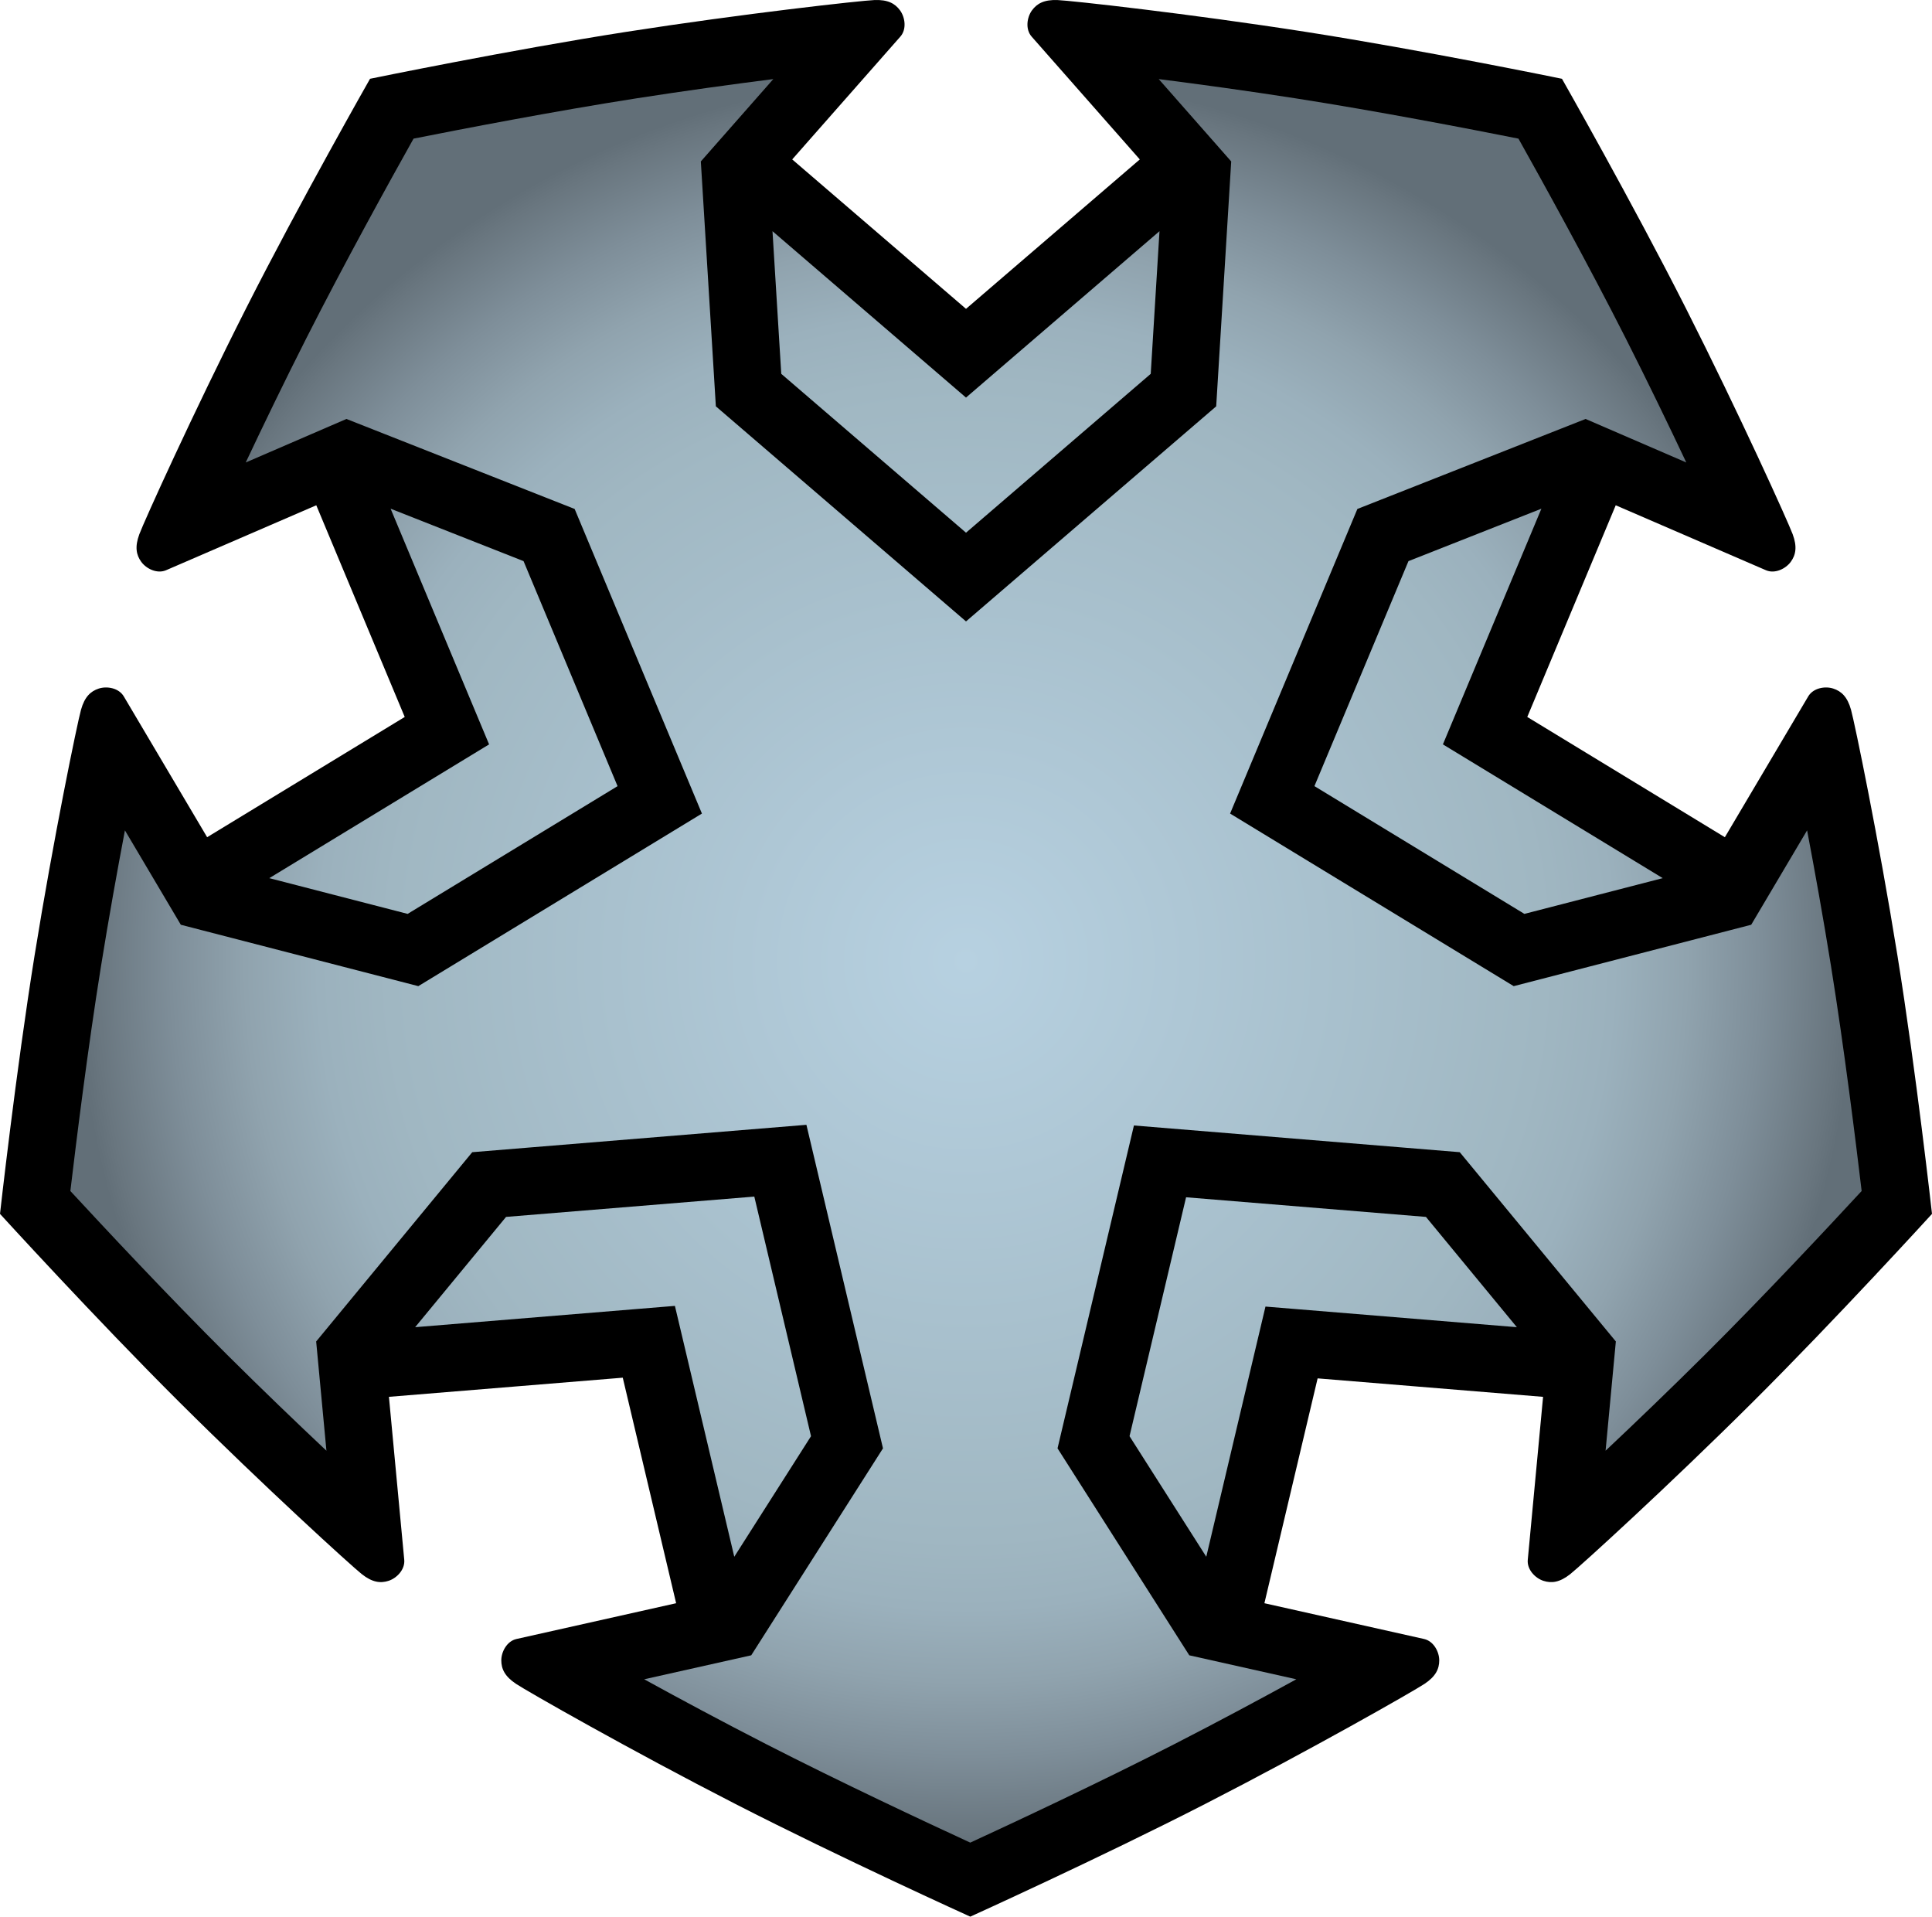 <?xml version="1.0" encoding="UTF-8" standalone="no"?>
<!-- Generator: Adobe Illustrator 15.1.0, SVG Export Plug-In . SVG Version: 6.00 Build 0)  -->

<svg
   version="1.1"
   id="Layer_1"
   x="0px"
   y="0px"
   width="150"
   height="148.773"
   viewBox="0 0 150 148.773"
   enable-background="new 0 0 150 149"
   xml:space="preserve"
   xmlns="http://www.w3.org/2000/svg"
   xmlns:svg="http://www.w3.org/2000/svg"><defs
   id="defs7" />
<g
   id="g7"
   transform="translate(-0.768,-0.333)">
	<g
   id="g1">
		<path
   fill="#000000"
   d="m 148.086,74.509 c -1.459,-9.059 -3.323,-18.075 -3.605,-19.083 -0.281,-1.006 -0.75,-1.441 -1.382,-1.646 -0.632,-0.207 -1.554,-0.047 -1.942,0.611 -0.388,0.658 -6.471,10.928 -6.471,10.928 l -15.341,-9.334 6.868,-16.431 c 0,0 10.957,4.733 11.658,5.039 0.699,0.305 1.537,-0.111 1.93,-0.647 0.391,-0.536 0.514,-1.165 0.15,-2.146 -0.365,-0.98 -4.156,-9.371 -8.301,-17.556 -4.145,-8.185 -9.611,-17.795 -9.611,-17.795 0,0 -10.83,-2.229 -19.896,-3.643 C 93.078,1.392 83.926,0.38 82.881,0.338 81.836,0.296 81.277,0.606 80.887,1.142 c -0.391,0.538 -0.525,1.465 -0.02,2.036 0.508,0.573 8.395,9.53 8.395,9.53 L 75.769,24.306 62.275,12.707 c 0,0 7.887,-8.958 8.394,-9.53 C 71.176,2.606 71.04,1.678 70.649,1.141 70.259,0.605 69.7,0.294 68.656,0.337 67.61,0.379 58.458,1.392 49.393,2.805 40.326,4.219 29.498,6.448 29.498,6.448 c 0,0 -5.468,9.609 -9.612,17.795 -4.144,8.186 -7.937,16.576 -8.3,17.556 -0.363,0.981 -0.24,1.61 0.15,2.146 0.391,0.536 1.23,0.952 1.931,0.647 0.7,-0.306 11.657,-5.039 11.657,-5.039 l 6.867,16.431 -15.341,9.334 c 0,0 -6.082,-10.27 -6.47,-10.928 C 9.992,53.732 9.07,53.573 8.438,53.78 7.807,53.985 7.338,54.42 7.057,55.426 6.774,56.434 4.91,65.45 3.451,74.509 1.994,83.568 0.768,94.556 0.768,94.556 c 0,0 7.449,8.169 13.954,14.641 6.504,6.472 13.313,12.671 14.133,13.32 0.82,0.648 1.455,0.725 2.086,0.52 0.631,-0.205 1.285,-0.874 1.212,-1.636 -0.073,-0.761 -1.188,-12.644 -1.188,-12.644 l 18.154,-1.486 4.144,17.506 c 0,0 -11.646,2.61 -12.392,2.776 -0.747,0.165 -1.182,0.994 -1.182,1.658 0,0.663 0.269,1.243 1.14,1.823 0.87,0.58 8.87,5.141 17.035,9.325 8.165,4.187 18.238,8.747 18.236,8.747 0,0 10.07,-4.561 18.236,-8.747 8.164,-4.185 16.164,-8.745 17.035,-9.325 0.871,-0.58 1.139,-1.16 1.139,-1.823 0,-0.664 -0.436,-1.493 -1.181,-1.658 -0.745,-0.166 -12.393,-2.776 -12.393,-2.776 l 4.132,-17.453 17.504,1.434 c 0,0 -1.115,11.883 -1.188,12.644 -0.074,0.762 0.58,1.431 1.211,1.636 0.631,0.205 1.266,0.129 2.086,-0.52 0.82,-0.649 7.629,-6.849 14.133,-13.32 6.506,-6.472 13.954,-14.641 13.954,-14.641 0,0 -1.225,-10.99 -2.682,-20.048 z"
   id="path1" />
	</g>
	<radialGradient
   id="SVGID_1_"
   cx="75.769"
   cy="74.917"
   r="68.994"
   gradientUnits="userSpaceOnUse">
		<stop
   offset="0"
   style="stop-color:#B7D1E1"
   id="stop1" />
		<stop
   offset="0.65"
   style="stop-color:#A0B7C2"
   id="stop2" />
		<stop
   offset="0.729"
   style="stop-color:#9BB1BD"
   id="stop3" />
		<stop
   offset="0.811"
   style="stop-color:#90A3AE"
   id="stop4" />
		<stop
   offset="0.895"
   style="stop-color:#7E8E99"
   id="stop5" />
		<stop
   offset="0.979"
   style="stop-color:#69767F"
   id="stop6" />
		<stop
   offset="1"
   style="stop-color:#626F78"
   id="stop7" />
	</radialGradient>
	<path
   fill="url(#SVGID_1_)"
   d="m 142.93,75.34 c -0.609,-3.783 -1.273,-7.471 -1.859,-10.553 -0.895,1.51 -3.523,5.95 -4.34,7.327 l -18.439,4.765 -22.02,-13.396 9.883,-23.644 17.719,-6.986 7.817,3.378 c -1.339,-2.837 -2.97,-6.212 -4.699,-9.63 -2.925,-5.776 -6.498,-12.236 -8.331,-15.507 C 114.985,10.363 107.737,8.961 101.34,7.964 97.555,7.375 93.841,6.867 90.73,6.471 c 1.16,1.317 4.57,5.19 5.629,6.393 L 95.193,31.873 75.769,48.568 56.347,31.873 55.18,12.864 c 1.058,-1.203 4.468,-5.076 5.628,-6.393 -3.111,0.396 -6.825,0.904 -10.611,1.493 -6.396,0.998 -13.645,2.399 -17.321,3.13 -1.833,3.271 -5.405,9.731 -8.33,15.507 -1.73,3.417 -3.361,6.792 -4.699,9.63 l 7.818,-3.378 17.718,6.986 9.882,23.644 -22.02,13.396 -18.439,-4.765 C 13.99,70.737 11.361,66.297 10.467,64.787 9.881,67.869 9.217,71.558 8.608,75.34 7.579,81.73 6.673,89.058 6.231,92.78 c 2.545,2.754 7.585,8.148 12.175,12.715 2.716,2.701 5.42,5.295 7.706,7.444 l -0.797,-8.479 12.118,-14.692 25.945,-2.126 5.945,25.113 -10.23,16.065 -8.31,1.861 c 2.75,1.511 6.053,3.283 9.461,5.03 5.761,2.953 12.45,6.079 15.856,7.649 3.404,-1.57 10.091,-4.696 15.852,-7.649 3.409,-1.747 6.713,-3.52 9.462,-5.03 -1.712,-0.382 -6.749,-1.512 -8.31,-1.861 l -10.229,-16.065 5.931,-25.061 25.297,2.073 12.119,14.692 -0.797,8.479 c 2.285,-2.149 4.988,-4.743 7.705,-7.444 4.59,-4.566 9.629,-9.961 12.176,-12.715 -0.443,-3.721 -1.347,-11.049 -2.376,-17.439 z m -83.598,17.874 4.403,18.598 -5.958,9.358 -4.609,-19.472 -20.168,1.653 7.059,-8.56 z m 59.205,10.137 -19.518,-1.6 -4.596,19.419 -5.958,-9.358 4.39,-18.545 18.623,1.524 z m 11.324,-34.855 -10.74,2.774 -16.301,-9.917 7.301,-17.465 10.32,-4.069 -7.646,18.294 z M 32.416,71.27 21.676,68.496 38.741,58.113 31.095,39.819 41.416,43.888 48.715,61.355 Z M 60.744,18.278 75.768,31.194 90.791,18.278 90.11,29.351 75.769,41.682 61.425,29.351 Z"
   id="path7"
   style="fill:url(#SVGID_1_)" />
</g>
</svg>
